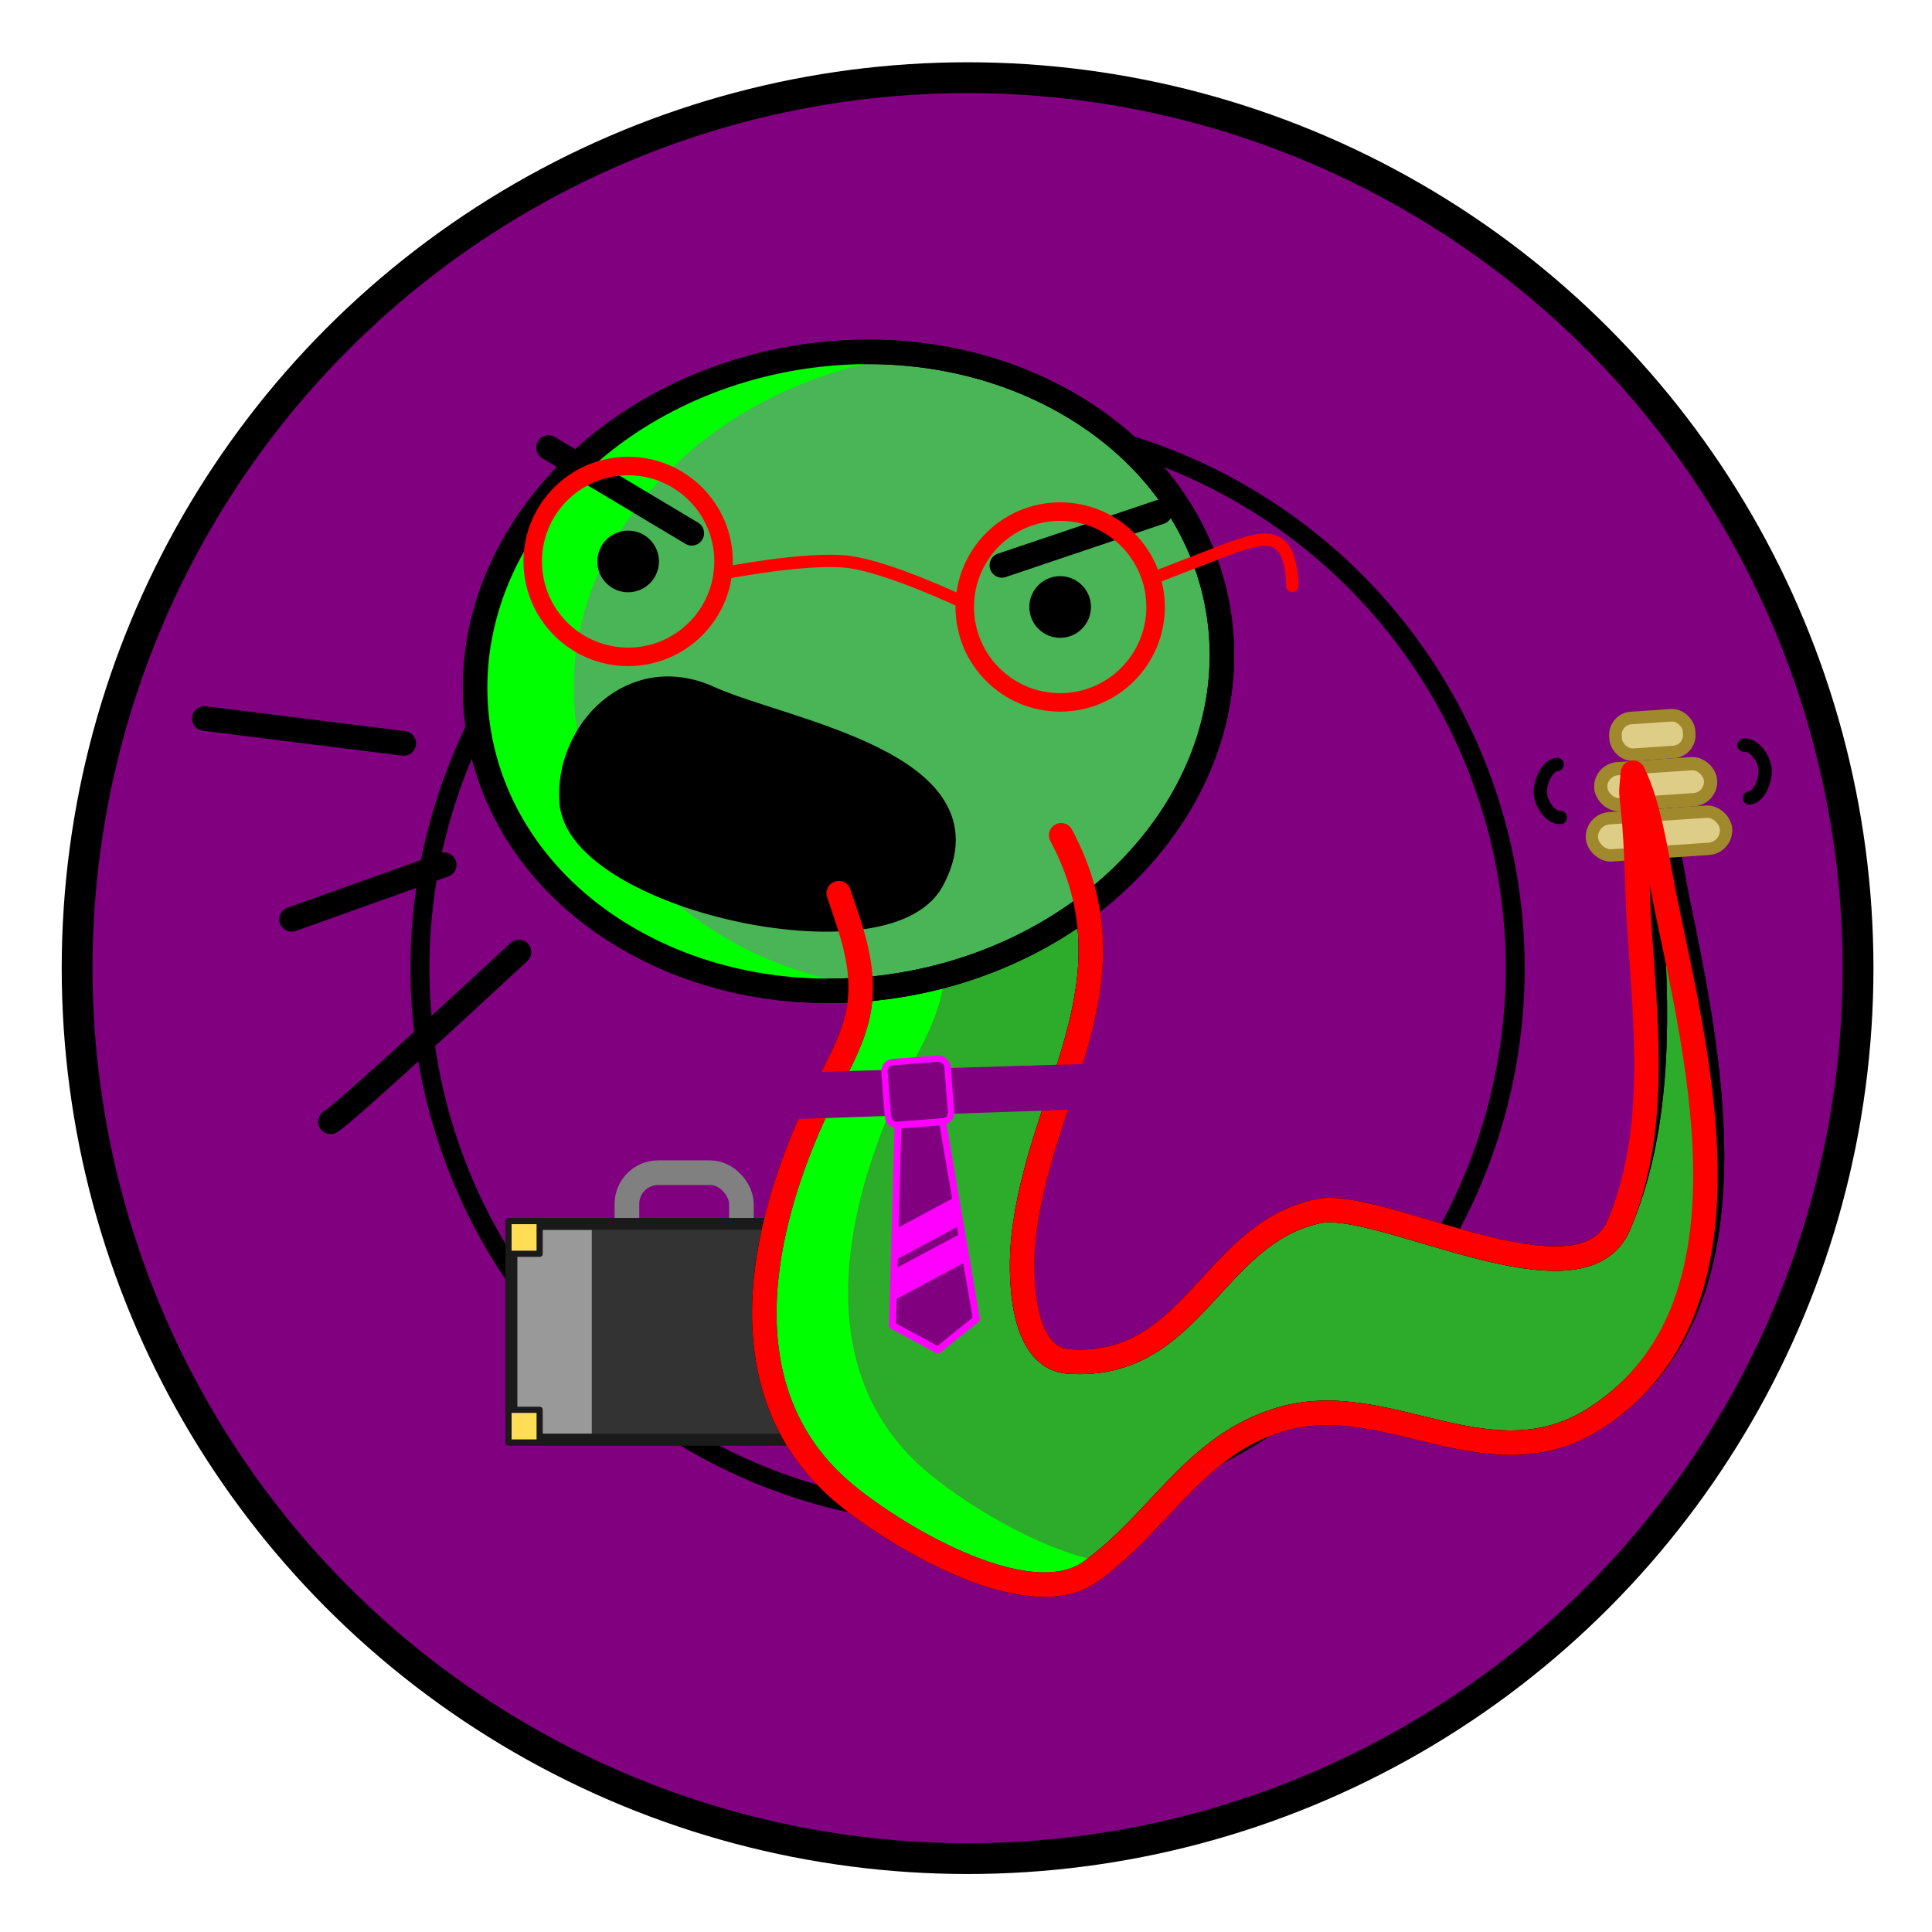 <?xml version="1.0" encoding="UTF-8" standalone="no"?>
<svg
   xmlns:vectornator="http://vectornator.io"
   xmlns:dc="http://purl.org/dc/elements/1.1/"
   xmlns:cc="http://creativecommons.org/ns#"
   xmlns:rdf="http://www.w3.org/1999/02/22-rdf-syntax-ns#"
   xmlns:svg="http://www.w3.org/2000/svg"
   xmlns="http://www.w3.org/2000/svg"
   id="svg843"
   version="1.1"
   viewBox="0 0 83.044 83.044"
   height="313.866"
   width="313.866">
  <defs
     id="defs837" />
  <g
     transform="translate(-16.086,-75.562)"
     id="layer1">
    <g
       transform="matrix(0.265,0,0,0.265,14.008,58.241)"
       id="g1493"
       style="clip-rule:evenodd;fill-rule:evenodd;stroke-linecap:round;stroke-linejoin:round">
      <ellipse
         ry="144.433"
         rx="144.433"
         cy="222.396"
         cx="164.785"
         id="path1775"
         style="opacity:1;fill:#800080;fill-opacity:1;fill-rule:nonzero;stroke:#000000;stroke-width:5;stroke-linecap:round;stroke-linejoin:round;stroke-miterlimit:4;stroke-dasharray:none;stroke-dashoffset:0;stroke-opacity:1" />
      <ellipse
         style="opacity:1;fill:#800080;fill-opacity:1;fill-rule:nonzero;stroke:#000000;stroke-width:3.075;stroke-linecap:round;stroke-linejoin:round;stroke-miterlimit:4;stroke-dasharray:none;stroke-dashoffset:0;stroke-opacity:1"
         id="ellipse1777"
         cx="164.785"
         cy="222.396"
         rx="88.827"
         ry="88.827" />
      <g
         id="Layer 1"
         vectornator:layerName="Layer 1">
        <g
           transform="translate(50.508,-15.657)"
           id="g1586">
          <rect
             style="opacity:1;fill:none;fill-opacity:1;fill-rule:nonzero;stroke:#808080;stroke-width:4;stroke-linecap:round;stroke-linejoin:round;stroke-miterlimit:4;stroke-dasharray:none;stroke-dashoffset:0;stroke-opacity:1"
             id="rect1576"
             width="18.569"
             height="14.287"
             x="59.02"
             y="271.23"
             ry="5.07" />
          <rect
             style="opacity:1;fill:#999999;fill-opacity:1;fill-rule:nonzero;stroke:#1a1a1a;stroke-width:1.911;stroke-linecap:round;stroke-linejoin:round;stroke-miterlimit:4;stroke-dasharray:none;stroke-dashoffset:0;stroke-opacity:1"
             id="rect1562"
             width="56.071"
             height="35"
             x="40.269"
             y="279.538" />
          <rect
             y="279.461"
             x="53.324"
             height="35.155"
             width="43.094"
             id="rect1572"
             style="opacity:1;fill:#333333;fill-opacity:1;fill-rule:nonzero;stroke:none;stroke-width:1.679;stroke-linecap:round;stroke-linejoin:round;stroke-miterlimit:4;stroke-dasharray:none;stroke-dashoffset:0;stroke-opacity:1" />
          <rect
             y="279.538"
             x="40.269"
             height="35"
             width="56.071"
             id="rect1574"
             style="opacity:1;fill:none;fill-opacity:1;fill-rule:nonzero;stroke:#1a1a1a;stroke-width:1.911;stroke-linecap:round;stroke-linejoin:round;stroke-miterlimit:4;stroke-dasharray:none;stroke-dashoffset:0;stroke-opacity:1" />
          <rect
             style="opacity:1;fill:#ffdd55;fill-opacity:1;fill-rule:nonzero;stroke:#1a1a1a;stroke-width:1;stroke-linecap:round;stroke-linejoin:round;stroke-miterlimit:4;stroke-dasharray:none;stroke-dashoffset:0;stroke-opacity:1"
             id="rect1564"
             width="5.051"
             height="5.303"
             x="39.814"
             y="279.083" />
          <rect
             y="279.083"
             x="91.745"
             height="5.303"
             width="5.051"
             id="rect1566"
             style="opacity:1;fill:#ffdd55;fill-opacity:1;fill-rule:nonzero;stroke:#1a1a1a;stroke-width:1;stroke-linecap:round;stroke-linejoin:round;stroke-miterlimit:4;stroke-dasharray:none;stroke-dashoffset:0;stroke-opacity:1" />
          <rect
             style="opacity:1;fill:#ffdd55;fill-opacity:1;fill-rule:nonzero;stroke:#1a1a1a;stroke-width:1;stroke-linecap:round;stroke-linejoin:round;stroke-miterlimit:4;stroke-dasharray:none;stroke-dashoffset:0;stroke-opacity:1"
             id="rect1568"
             width="5.051"
             height="5.303"
             x="91.745"
             y="309.69" />
          <rect
             y="309.69"
             x="39.814"
             height="5.303"
             width="5.051"
             id="rect1570"
             style="opacity:1;fill:#ffdd55;fill-opacity:1;fill-rule:nonzero;stroke:#1a1a1a;stroke-width:1;stroke-linecap:round;stroke-linejoin:round;stroke-miterlimit:4;stroke-dasharray:none;stroke-dashoffset:0;stroke-opacity:1" />
        </g>
        <path
           style="opacity:1;fill:#2dab2b;stroke:#000000;stroke-width:3.97;stroke-linecap:butt;stroke-linejoin:round"
           d="m 143.888,210.241 c 2.034,6.102 4.327,11.885 3.302,18.545 -0.884,5.748 -4.455,11.107 -6.859,16.259 -9.086,19.469 -14.865,45.645 3.811,61.986 7.652,6.696 30.259,20.712 40.646,13.21 11.293,-8.155 16.775,-20.452 30.74,-24.642 17.443,-5.233 34.11,11.132 51.57,-0.508 26.405,-17.603 18.242,-57.523 12.956,-83.072 -1.3,-6.285 -2.507,-15.685 -5.334,-21.339 -0.023,-0.046 -0.293,2.8 -0.254,3.302 0.137,1.786 0.37,3.552 0.508,5.335 0.416,5.417 0.4,10.84 0.762,16.259 1.073,16.105 1.077,33.561 -5.335,48.522 -6.111,14.258 -38.79,-4.426 -48.776,-2.286 -17.245,3.695 -20.296,25.727 -40.393,24.388 -8.125,-0.542 -7.929,-14.831 -7.367,-20.07 2.509,-23.421 18.859,-41.359 6.097,-65.289"
           id="path1460" />
        <path
           transform="translate(-52.945,-220.124)"
           id="path1507"
           d="m 239.756,538.812 c -10.763,-1.851 -23.664,-10.246 -29.078,-14.984 -18.676,-16.341 -12.897,-42.517 -3.811,-61.986 2.404,-5.152 5.975,-10.51 6.859,-16.258 1.025,-6.66 -1.269,-12.443 -3.303,-18.545 l 22.578,-5.883 c -0.034,-0.064 -0.061,-0.127 -0.096,-0.191 l -36.072,9.4 c 2.034,6.102 4.326,11.885 3.301,18.545 -0.884,5.748 -4.455,11.106 -6.859,16.258 -9.086,19.469 -14.864,45.645 3.812,61.986 7.652,6.696 30.258,20.713 40.645,13.211 0.696,-0.502 1.369,-1.022 2.023,-1.553 z"
           style="opacity:1;fill:#00ff00;stroke:none;stroke-width:3.97;stroke-linecap:butt;stroke-linejoin:round" />
        <path
           id="path1515"
           d="m 143.888,210.241 c 2.034,6.102 4.327,11.885 3.302,18.545 -0.884,5.748 -4.455,11.107 -6.859,16.259 -9.086,19.469 -14.865,45.645 3.811,61.986 7.652,6.696 30.259,20.712 40.646,13.21 11.293,-8.155 16.775,-20.452 30.74,-24.642 17.443,-5.233 34.11,11.132 51.57,-0.508 26.405,-17.603 18.242,-57.523 12.956,-83.072 -1.3,-6.285 -2.507,-15.685 -5.334,-21.339 -0.023,-0.046 -0.293,2.8 -0.254,3.302 0.137,1.786 0.37,3.552 0.508,5.335 0.416,5.417 0.4,10.84 0.762,16.259 1.073,16.105 1.077,33.561 -5.335,48.522 -6.111,14.258 -38.79,-4.426 -48.776,-2.286 -17.245,3.695 -20.296,25.727 -40.393,24.388 -8.125,-0.542 -7.929,-14.831 -7.367,-20.07 2.509,-23.421 18.859,-41.359 6.097,-65.289"
           style="opacity:1;fill:none;stroke:#000000;stroke-width:3.97;stroke-linecap:butt;stroke-linejoin:round" />
        <path
           style="opacity:1;fill:#4ab556;stroke:#000000;stroke-width:3.97;stroke-linecap:butt;stroke-linejoin:round"
           d="m 96,146.601 c 19.294,-24.199 57.084,-31.434 84.407,-16.159 27.324,15.276 33.833,47.277 14.539,71.477 -19.294,24.2 -57.084,31.434 -84.407,16.159 C 83.216,202.802 76.707,170.801 96,146.601 Z"
           id="path1464" />
        <path
           id="path1524"
           transform="translate(-52.945,-220.124)"
           d="m 202.641,342.568 c -20.407,-0.298 -41.034,8.276 -53.695,24.156 -19.294,24.2 -12.784,56.203 14.539,71.479 12.06,6.742 26.158,9.091 39.807,7.539 -8.317,-0.955 -16.443,-3.422 -23.807,-7.539 -27.323,-15.276 -33.833,-47.279 -14.539,-71.479 10.776,-13.516 27.323,-21.733 44.592,-23.699 -2.289,-0.263 -4.591,-0.423 -6.896,-0.457 z"
           style="opacity:1;fill:#00ff00;stroke:none;stroke-width:3.97;stroke-linecap:butt;stroke-linejoin:round" />
        <path
           style="opacity:1;fill:#000000"
           d="m 104.726,156.43 c 0,-2.762 2.239,-5 5,-5 2.761,0 5,2.238 5,5 0,2.761 -2.239,5 -5,5 -2.761,0 -5,-2.239 -5,-5 z"
           id="path1466" />
        <path
           style="opacity:1;fill:#000000"
           d="m 174.801,163.818 c 0,-2.761 2.239,-5 5,-5 2.762,0 5,2.239 5,5 0,2.762 -2.238,5 -5,5 -2.761,0 -5,-2.238 -5,-5 z"
           id="path1468" />
        <path
           style="opacity:1;fill:#000000;stroke:#000000;stroke-width:3.97;stroke-linecap:butt;stroke-linejoin:round"
           d="m 122.89,178.602 c -12.477,-5.696 -23.132,5.501 -22.337,16.792 1.088,15.444 50.883,26.733 58.464,12.748 10.251,-18.91 -24.412,-24.192 -36.127,-29.54 z"
           id="path1470" />
        <path
           id="path1526"
           d="m 96,146.601 c 19.294,-24.199 57.084,-31.434 84.407,-16.159 27.324,15.276 33.833,47.277 14.539,71.477 -19.294,24.2 -57.084,31.434 -84.407,16.159 C 83.216,202.802 76.707,170.801 96,146.601 Z"
           style="opacity:1;fill:none;stroke:#000000;stroke-width:3.97;stroke-linecap:butt;stroke-linejoin:round" />
        <path
           id="path1595"
           d="m 96.81,137.962 23.234,13.89"
           style="fill:none;stroke:#000000;stroke-width:4;stroke-linecap:butt;stroke-linejoin:miter;stroke-miterlimit:4;stroke-dasharray:none;stroke-opacity:1" />
        <path
           style="fill:none;stroke:#000000;stroke-width:4;stroke-linecap:butt;stroke-linejoin:miter;stroke-miterlimit:4;stroke-dasharray:none;stroke-opacity:1"
           d="m 196.003,148.411 -25.65,8.649"
           id="path1597" />
        <g
           id="g1593">
          <circle
             style="opacity:1;fill:none;fill-opacity:1;fill-rule:nonzero;stroke:#ff0000;stroke-width:3;stroke-linecap:square;stroke-linejoin:round;stroke-miterlimit:4;stroke-dasharray:none;stroke-dashoffset:0;stroke-opacity:1"
             id="path1528"
             cx="109.726"
             cy="156.43"
             r="15.476" />
          <circle
             r="15.476"
             cy="163.818"
             cx="179.801"
             id="circle1532"
             style="opacity:1;fill:none;fill-opacity:1;fill-rule:nonzero;stroke:#ff0000;stroke-width:3;stroke-linecap:square;stroke-linejoin:round;stroke-miterlimit:4;stroke-dasharray:none;stroke-dashoffset:0;stroke-opacity:1" />
          <path
             style="fill:none;stroke:#ff0000;stroke-width:2;stroke-linecap:butt;stroke-linejoin:miter;stroke-miterlimit:4;stroke-dasharray:none;stroke-opacity:1"
             d="m 124.555,158.467 c 0,0 13.95,-2.819 20.893,-1.964 6.577,0.81 18.75,6.607 18.75,6.607"
             id="path1542" />
          <path
             style="fill:none;stroke:#ff0000;stroke-width:2;stroke-linecap:round;stroke-linejoin:miter;stroke-miterlimit:4;stroke-dasharray:none;stroke-opacity:1"
             d="m 194.555,159.253 12.714,-4.929 c 5.405,-1.889 9.928,-3.42 10.179,6.071"
             id="path1544" />
        </g>
        <path
           id="path1599"
           d="m 40.999,181.904 32.325,4.041"
           style="fill:none;stroke:#000000;stroke-width:4;stroke-linecap:butt;stroke-linejoin:miter;stroke-miterlimit:4;stroke-dasharray:none;stroke-opacity:1" />
        <path
           id="path1601"
           d="m 55.141,214.482 24.749,-8.839"
           style="fill:none;stroke:#000000;stroke-width:4;stroke-linecap:butt;stroke-linejoin:miter;stroke-miterlimit:4;stroke-dasharray:none;stroke-opacity:1" />
        <path
           id="path1603"
           d="m 61.455,247.311 c 2.02,-1.01 30.557,-27.527 30.557,-27.527"
           style="fill:none;stroke:#000000;stroke-width:4;stroke-linecap:butt;stroke-linejoin:miter;stroke-miterlimit:4;stroke-dasharray:none;stroke-opacity:1" />
        <g
           transform="rotate(-3.865,215.384,183.148)"
           id="g1618">
          <rect
             style="opacity:1;fill:#decd87;fill-opacity:1;fill-rule:nonzero;stroke:#a0892c;stroke-width:2;stroke-linecap:round;stroke-linejoin:round;stroke-miterlimit:4;stroke-dasharray:none;stroke-dashoffset:0;stroke-opacity:1"
             id="rect1609"
             width="21.803"
             height="6.04"
             x="264.72"
             y="201.651"
             ry="3.02" />
          <rect
             style="opacity:1;fill:#decd87;fill-opacity:1;fill-rule:nonzero;stroke:#a0892c;stroke-width:2.149;stroke-linecap:round;stroke-linejoin:round;stroke-miterlimit:4;stroke-dasharray:none;stroke-dashoffset:0;stroke-opacity:1"
             id="rect1611"
             width="17.851"
             height="5.851"
             x="266.696"
             y="193.725"
             ry="2.926" />
          <rect
             style="opacity:1;fill:#decd87;fill-opacity:1;fill-rule:nonzero;stroke:#a0892c;stroke-width:2.035;stroke-linecap:round;stroke-linejoin:round;stroke-miterlimit:4;stroke-dasharray:none;stroke-dashoffset:0;stroke-opacity:1"
             id="rect1613"
             width="11.965"
             height="5.965"
             x="269.639"
             y="185.668"
             ry="2.729" />
          <path
             id="path1680"
             d="m 259.839,201.008 c -1.621,0 -2.938,-2.388 -2.975,-4.068 -0.041,-1.827 1.415,-4.563 3.036,-4.563"
             style="opacity:1;fill:none;fill-opacity:1;fill-rule:nonzero;stroke:#000000;stroke-width:2.149;stroke-linecap:round;stroke-linejoin:round;stroke-miterlimit:4;stroke-dasharray:none;stroke-dashoffset:0;stroke-opacity:1" />
          <path
             style="opacity:1;fill:none;fill-opacity:1;fill-rule:nonzero;stroke:#000000;stroke-width:2.149;stroke-linecap:round;stroke-linejoin:round;stroke-miterlimit:4;stroke-dasharray:none;stroke-dashoffset:0;stroke-opacity:1"
             d="m 290.334,191.299 c 1.619,-0.071 3.039,2.258 3.149,3.935 0.12,1.823 -1.215,4.621 -2.835,4.691"
             id="path1682" />
        </g>
        <path
           style="opacity:1;fill:none;stroke:#ff0000;stroke-width:3.97;stroke-linecap:butt;stroke-linejoin:round"
           d="m 143.888,210.241 c 2.034,6.102 4.327,11.885 3.302,18.545 -0.884,5.748 -4.455,11.107 -6.859,16.259 -9.086,19.469 -14.865,45.645 3.811,61.986 7.652,6.696 30.259,20.712 40.646,13.21 11.293,-8.155 16.775,-20.452 30.74,-24.642 17.443,-5.233 34.11,11.132 51.57,-0.508 26.405,-17.603 16.242,-57.523 10.956,-83.072 -1.3,-6.285 -2.507,-15.685 -5.334,-21.339 -0.023,-0.046 -0.293,2.8 -0.254,3.302 0.137,1.786 0.37,3.552 0.508,5.335 0.416,5.417 0.4,10.84 0.762,16.259 1.073,16.105 3.077,33.561 -3.335,48.522 -6.111,14.258 -38.79,-4.426 -48.776,-2.286 -17.245,3.695 -20.296,25.727 -40.393,24.388 -8.125,-0.542 -7.929,-14.831 -7.367,-20.07 2.509,-23.421 18.859,-41.359 6.097,-65.289"
           id="path1607" />
        <path
           id="rect1647"
           transform="translate(-52.945,-220.124)"
           d="m 237.46,458.032 -46.016,1.387 c -1.075,2.461 -1.809,4.777 -2.404,7.606 l 45.94,-1.564 c 0.85,-2.574 1.699,-4.89 2.48,-7.429 z"
           style="opacity:1;fill:#800080;fill-opacity:1;fill-rule:nonzero;stroke:none;stroke-width:2;stroke-linecap:round;stroke-linejoin:round;stroke-miterlimit:4;stroke-dasharray:none;stroke-dashoffset:0;stroke-opacity:1" />
        <g
           transform="matrix(0.563,-0.044,0.044,0.563,-44.308,141.357)"
           id="g1645">
          <rect
             style="opacity:1;fill:#800080;fill-opacity:1;fill-rule:nonzero;stroke:#ff00ff;stroke-width:1.824;stroke-linecap:round;stroke-linejoin:round;stroke-miterlimit:4;stroke-dasharray:none;stroke-dashoffset:0;stroke-opacity:1"
             id="rect1620"
             width="18.176"
             height="18.176"
             x="331.835"
             y="197.151"
             ry="2.605" />
          <path
             style="opacity:1;fill:#800080;fill-opacity:1;fill-rule:nonzero;stroke:#ff00ff;stroke-width:2;stroke-linecap:round;stroke-linejoin:round;stroke-miterlimit:4;stroke-dasharray:none;stroke-dashoffset:0;stroke-opacity:1"
             d="m 334.503,215.327 h 12.841 l 5.283,57.259 -11.703,8.02 -12.461,-8.02 c 6.041,-57.259 0,0 6.041,-57.259 z"
             id="rect1622" />
          <path
             style="opacity:1;fill:#ff00ff;fill-opacity:1;fill-rule:nonzero;stroke:none;stroke-width:2;stroke-linecap:round;stroke-linejoin:round;stroke-miterlimit:4;stroke-dasharray:none;stroke-dashoffset:0;stroke-opacity:1"
             d="m 402.303,457.277 -17.992,7.91 -0.947,8.967 19.697,-8.658 z"
             transform="translate(-52.945,-220.124)"
             id="rect1625" />
          <path
             style="opacity:1;fill:#ff00ff;fill-opacity:1;fill-rule:nonzero;stroke:none;stroke-width:2;stroke-linecap:round;stroke-linejoin:round;stroke-miterlimit:4;stroke-dasharray:none;stroke-dashoffset:0;stroke-opacity:1"
             d="m 403.271,467.775 -20.17,8.867 -0.947,8.967 21.875,-9.617 z"
             transform="translate(-52.945,-220.124)"
             id="rect1627" />
        </g>
      </g>
    </g>
  </g>
</svg>
